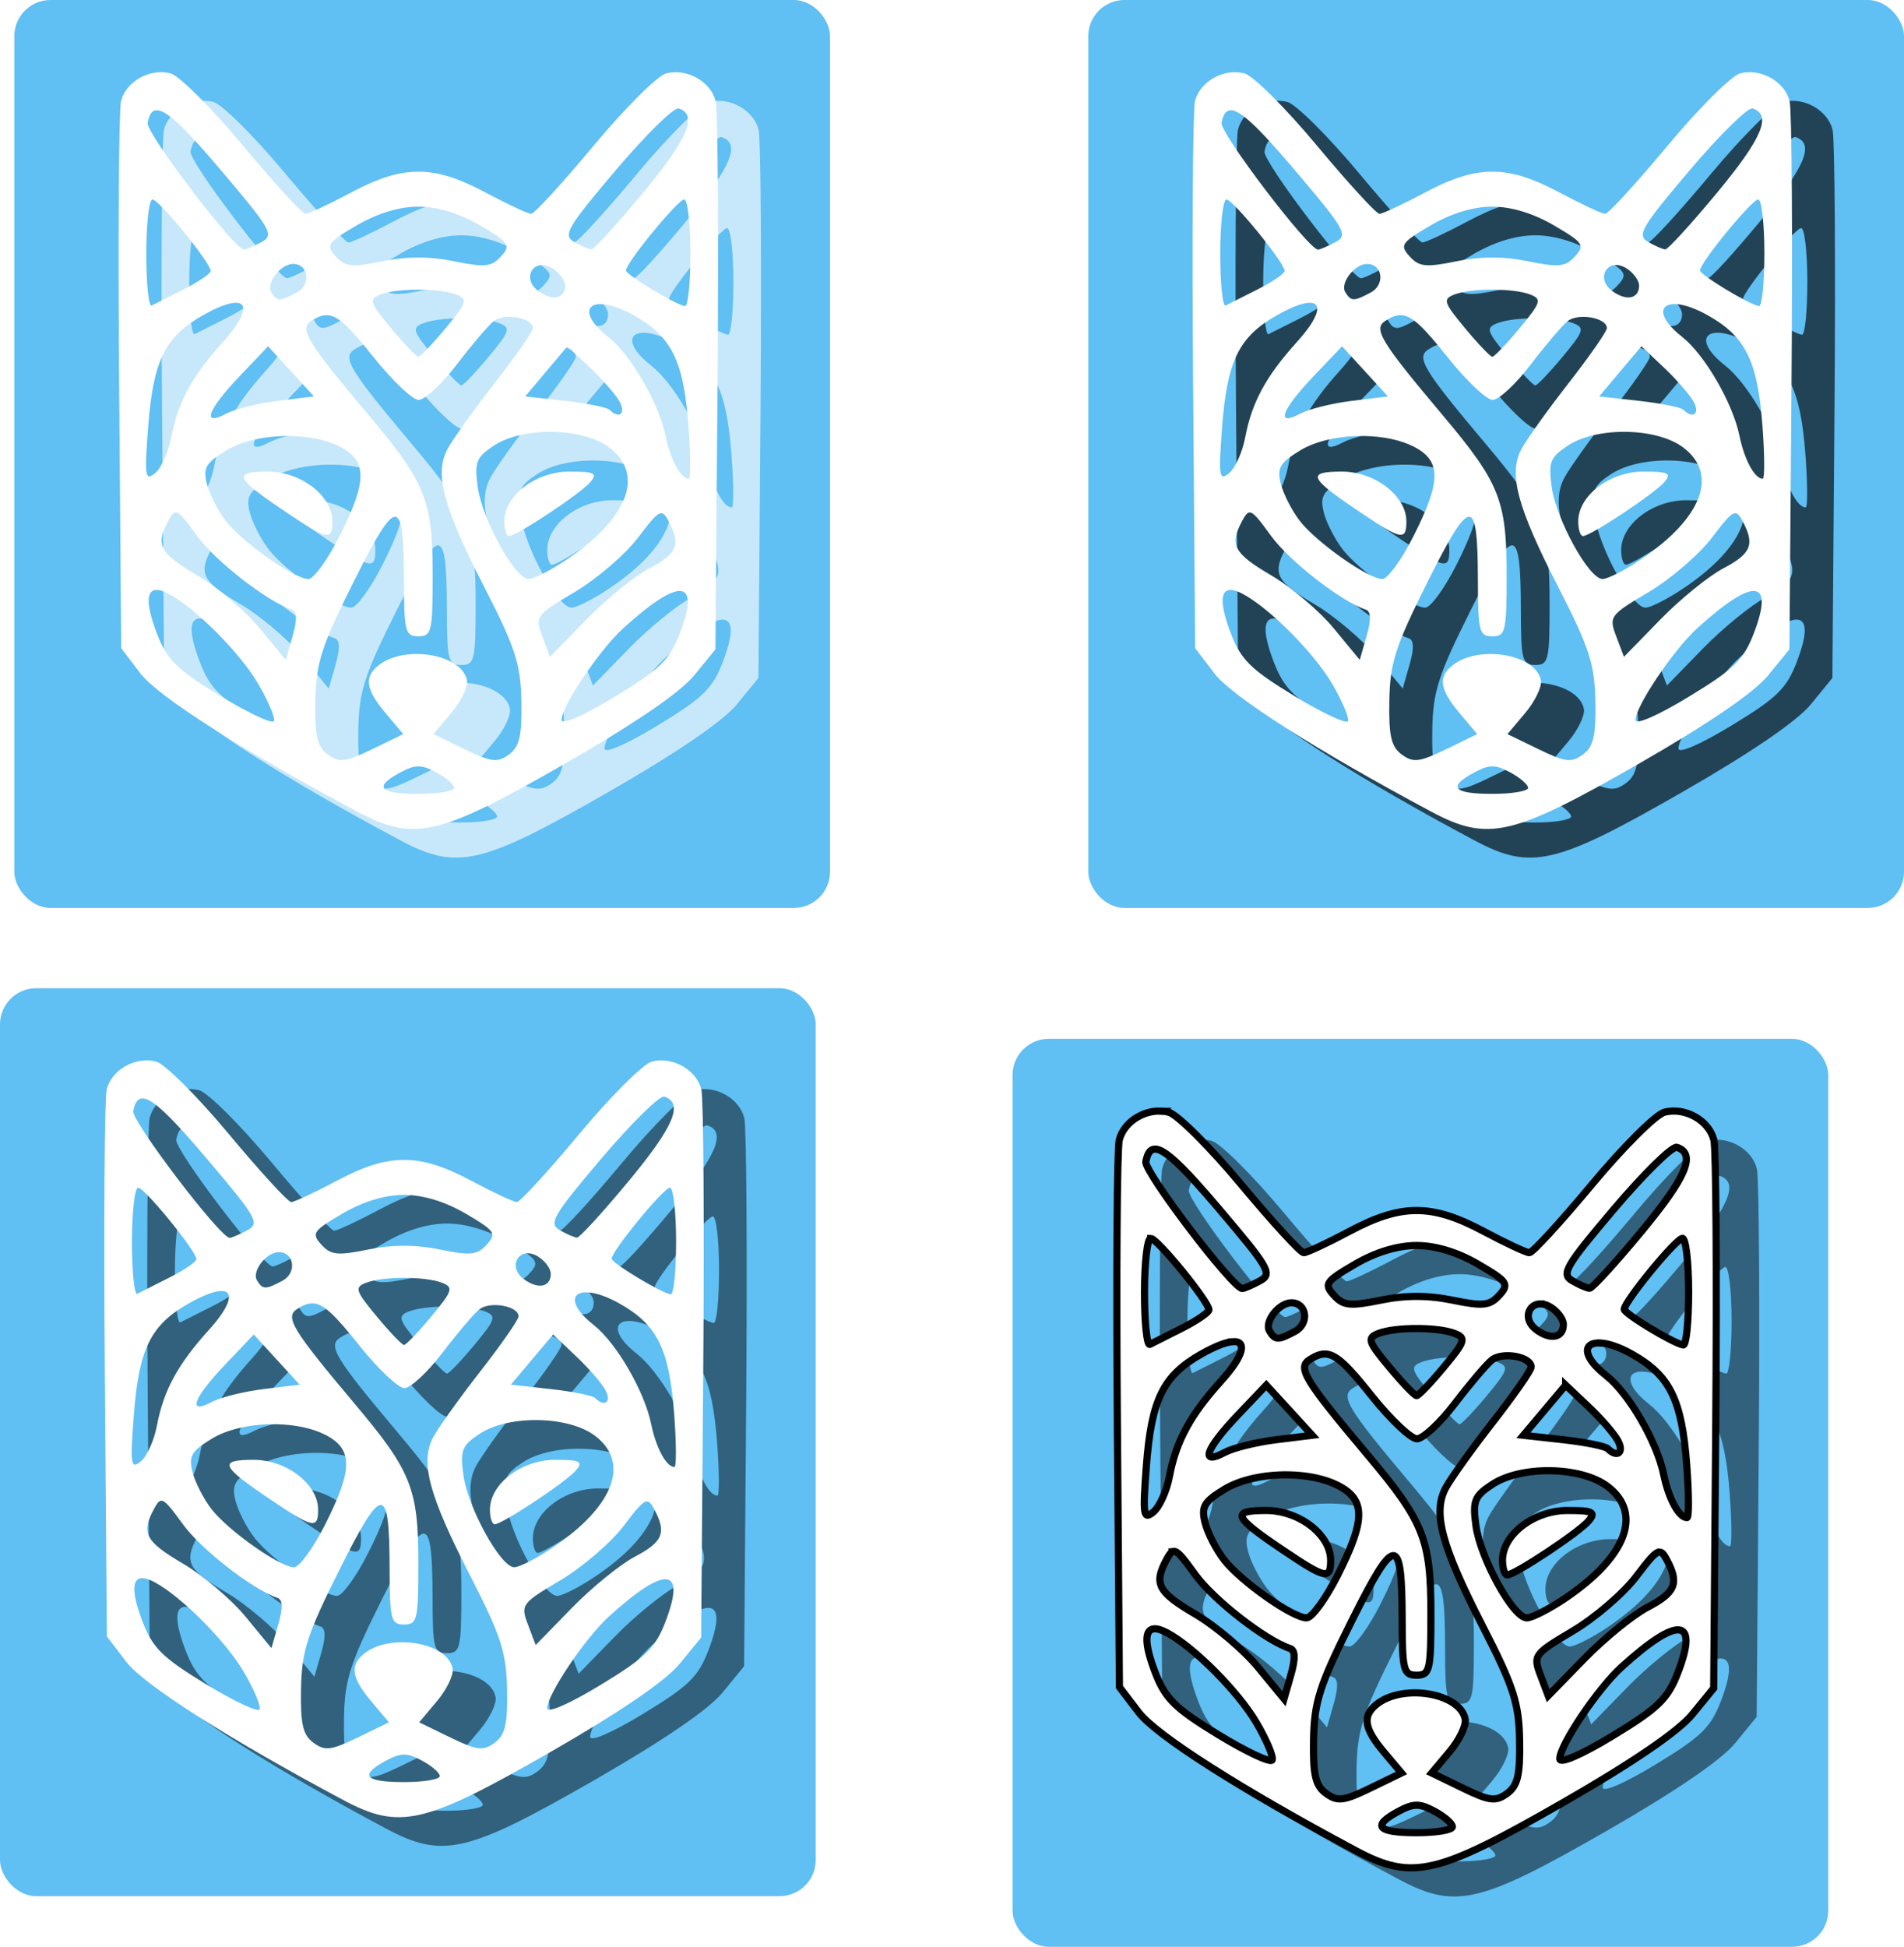 <?xml version="1.0" encoding="UTF-8" standalone="no"?>
<!-- Created with Inkscape (http://www.inkscape.org/) -->

<svg
   xmlns:dc="http://purl.org/dc/elements/1.1/"
   xmlns:cc="http://creativecommons.org/ns#"
   xmlns:rdf="http://www.w3.org/1999/02/22-rdf-syntax-ns#"
   xmlns:svg="http://www.w3.org/2000/svg"
   xmlns="http://www.w3.org/2000/svg"
   xmlns:sodipodi="http://sodipodi.sourceforge.net/DTD/sodipodi-0.dtd"
   xmlns:inkscape="http://www.inkscape.org/namespaces/inkscape"
   width="75.051mm"
   height="76.724mm"
   viewBox="0 0 265.929 271.857"
   id="svg2"
   version="1.1"
   inkscape:version="0.91 r13725"
   sodipodi:docname="wolf.svg">
  <defs
     id="defs4">
    <filter
       inkscape:collect="always"
       style="color-interpolation-filters:sRGB"
       id="filter4738"
       x="-0.043"
       width="1.087"
       y="-0.034"
       height="1.069">
      <feGaussianBlur
         inkscape:collect="always"
         stdDeviation="1.515"
         id="feGaussianBlur4740" />
    </filter>
  </defs>
  <sodipodi:namedview
     id="base"
     pagecolor="#ffffff"
     bordercolor="#666666"
     borderopacity="1.0"
     inkscape:pageopacity="0.0"
     inkscape:pageshadow="2"
     inkscape:zoom="1.979899"
     inkscape:cx="52.006359"
     inkscape:cy="115.80174"
     inkscape:document-units="px"
     inkscape:current-layer="layer1"
     showgrid="false"
     inkscape:window-width="1920"
     inkscape:window-height="1017"
     inkscape:window-x="-8"
     inkscape:window-y="-8"
     inkscape:window-maximized="1"
     fit-margin-top="0"
     fit-margin-left="0"
     fit-margin-right="0"
     fit-margin-bottom="0" />
  <g
     inkscape:label="Layer 1"
     inkscape:groupmode="layer"
     id="layer1"
     transform="translate(-355.857,-536.648)">
    <g
       id="g4752"
       inkscape:export-xdpi="90"
       inkscape:export-ydpi="90">
      <rect
         ry="5.051"
         y="536.648"
         x="357.857"
         height="126.786"
         width="113.929"
         id="rect4152"
         style="fill:#60bff3;fill-opacity:1;stroke:none;stroke-width:1;stroke-linecap:round;stroke-linejoin:round;stroke-miterlimit:4;stroke-dasharray:none" />
      <path
         id="path4147"
         d="m 378.553,546.729 c -2.585,-0.091 -5.196,1.645 -5.795,4.055 -0.304,1.222 -0.424,18.907 -0.264,39.301 l 0.291,37.08 2.705,3.545 c 2.448,3.208 14.323,10.77 30.295,19.291 7.913,4.222 11.301,3.436 29.041,-6.748 9.61,-5.516 16.032,-9.902 17.959,-12.26 l 3,-3.67 0.291,-37.158 c 0.16,-20.437 0.042,-38.159 -0.262,-39.381 -0.685,-2.753 -3.999,-4.627 -6.896,-3.9 -1.2,0.301 -5.757,4.838 -10.127,10.084 -4.37,5.246 -8.305,9.539 -8.744,9.539 -0.439,0 -3.328,-1.35 -6.42,-3 -7.212,-3.849 -11.47,-3.849 -18.682,0 -3.092,1.65 -5.981,3 -6.42,3 -0.439,0 -4.374,-4.293 -8.744,-9.539 -4.37,-5.246 -8.927,-9.783 -10.127,-10.084 -0.362,-0.091 -0.732,-0.141 -1.102,-0.154 z m 72.092,5.062 c 2.706,0.901 1.353,4.132 -4.883,11.67 -3.66,4.424 -6.953,8.03 -7.316,8.014 -0.363,-0.017 -1.456,-0.493 -2.428,-1.059 -1.568,-0.913 -0.907,-2.042 5.859,-10.018 4.194,-4.943 8.139,-8.817 8.768,-8.607 z m -72.982,0.252 c 1.365,-0.127 3.987,2.408 9.041,8.365 7.06,8.321 7.487,9.077 5.674,10.047 -1.078,0.577 -2.174,1.051 -2.436,1.051 -1.33,0 -13.741,-16.318 -13.471,-17.711 0.211,-1.087 0.571,-1.694 1.191,-1.752 z m -0.51,12.463 c 0.912,0 8.133,8.86 8.133,9.979 0,0.358 -1.688,1.509 -3.75,2.559 -2.062,1.05 -4.088,2.072 -4.5,2.27 -0.412,0.198 -0.75,-3.054 -0.75,-7.225 0,-4.171 0.391,-7.582 0.867,-7.582 z m 74.268,0 c 0.476,0 0.865,3.375 0.865,7.5 0,4.125 -0.338,7.45 -0.75,7.391 -1.321,-0.191 -8.243,-4.369 -8.246,-4.977 -0.005,-1.069 7.249,-9.914 8.131,-9.914 z m -37.135,1 c 2.667,0 5.738,0.934 8.617,2.621 4.111,2.409 4.348,2.759 2.93,4.326 -1.323,1.462 -2.259,1.56 -6.545,0.682 -3.414,-0.699 -6.588,-0.699 -10.002,0 -4.286,0.878 -5.224,0.78 -6.547,-0.682 -1.419,-1.567 -1.181,-1.917 2.93,-4.326 2.879,-1.687 5.95,-2.621 8.617,-2.621 z m -17.484,8 c 2.17,0 2.544,2.898 0.514,3.984 -2.373,1.27 -2.756,1.266 -3.557,-0.029 -0.784,-1.268 1.284,-3.955 3.043,-3.955 z m 34.867,0.152 c 0.406,0.017 0.861,0.157 1.34,0.455 0.978,0.61 1.777,1.699 1.777,2.418 0,1.863 -1.795,2.213 -3.771,0.736 -1.965,-1.468 -1.106,-3.684 0.654,-3.609 z m -17.383,3.439 c 2.073,0 4.146,0.228 5.312,0.684 1.635,0.639 1.488,1.101 -1.5,4.699 -1.822,2.194 -3.538,3.988 -3.812,3.988 -0.275,0 -1.991,-1.794 -3.812,-3.988 -2.988,-3.598 -3.135,-4.06 -1.5,-4.699 1.167,-0.456 3.239,-0.684 5.312,-0.684 z m -25.738,1.842 c 2.065,-0.184 1.708,1.858 -1.549,5.463 -4.338,4.801 -6.31,8.444 -7.23,13.352 -0.38,2.024 -1.39,4.258 -2.246,4.965 -1.392,1.15 -1.496,0.482 -0.982,-6.348 0.706,-9.386 2.339,-12.707 7.736,-15.74 1.895,-1.065 3.333,-1.608 4.271,-1.691 z m 51.387,0.176 c 1.087,0.054 2.621,0.537 4.455,1.568 5.272,2.963 6.939,6.336 7.627,15.438 0.307,4.061 0.324,7.385 0.037,7.385 -1.126,0 -2.57,-2.665 -3.25,-6 -0.93,-4.563 -4.859,-11.339 -8.016,-13.822 -3.476,-2.734 -3.245,-4.687 -0.854,-4.568 z m -38.365,1.545 c 1.536,0.073 3.142,1.701 6.439,5.836 2.628,3.296 5.473,5.996 6.322,6 0.849,0.005 3.23,-2.2 5.289,-4.9 2.059,-2.7 4.381,-5.437 5.158,-6.082 1.461,-1.213 5.508,-0.51 5.508,0.957 0,0.457 -2.404,3.913 -5.344,7.682 -2.939,3.769 -5.906,7.914 -6.592,9.209 -1.832,3.459 -0.609,8.039 5.141,19.258 4.357,8.501 5.091,10.76 5.186,15.971 0.088,4.838 -0.266,6.344 -1.744,7.428 -1.597,1.171 -2.455,1.068 -6.193,-0.748 l -4.34,-2.109 2.49,-2.961 c 1.37,-1.629 2.354,-3.677 2.186,-4.553 -0.713,-3.702 -8.827,-5.015 -12.443,-2.014 -1.951,1.619 -1.665,3.338 1.1,6.623 l 2.443,2.904 -4.34,2.109 c -3.739,1.816 -4.596,1.919 -6.193,0.748 -1.483,-1.087 -1.832,-2.59 -1.742,-7.512 0.097,-5.308 0.837,-7.602 5.381,-16.676 6.012,-12.006 6.967,-12.015 6.99,-0.074 0.014,7.078 0.189,7.75 2.016,7.75 1.844,0 2,-0.668 2,-8.533 0,-10.441 -0.973,-12.882 -8.883,-22.281 -8.758,-10.408 -9.806,-12.136 -8.037,-13.256 0.822,-0.52 1.505,-0.809 2.203,-0.775 z m -8.27,4.346 3.205,3.5 3.203,3.5 -5.031,0.619 c -2.767,0.34 -6.012,1.144 -7.211,1.785 -3.482,1.863 -2.657,-0.479 1.828,-5.193 l 4.006,-4.211 z m 41.807,0 3.176,3 c 1.747,1.65 3.603,3.788 4.125,4.75 0.904,1.666 -0.087,2.45 -1.416,1.121 -0.345,-0.345 -3.136,-0.908 -6.203,-1.25 l -5.578,-0.621 2.949,-3.5 2.947,-3.5 z m -2.049,11.949 c 3.054,0.056 6.061,0.793 7.906,2.193 4.947,3.755 2.648,9.829 -5.906,15.607 -2.239,1.512 -4.66,2.75 -5.379,2.75 -1.897,0 -6.495,-8.347 -7.105,-12.9 -0.463,-3.452 -0.2,-4.112 2.301,-5.75 2.03,-1.33 5.13,-1.956 8.184,-1.9 z m -36.643,0.58 c 2.564,0.043 5.065,0.536 6.922,1.496 3.84,1.986 3.826,4.796 -0.065,12.502 -1.658,3.284 -3.615,5.973 -4.35,5.973 -1.931,0 -9.139,-5.066 -11.496,-8.08 -1.109,-1.418 -2.313,-3.76 -2.676,-5.205 -0.56,-2.232 -0.154,-2.934 2.689,-4.668 2.276,-1.388 5.678,-2.073 8.975,-2.018 z m -3.143,4.971 c -4.962,0 -4.599,0.859 2.324,5.521 6.005,4.044 6.689,4.19 6.689,1.432 0,-3.565 -4.394,-6.953 -9.014,-6.953 z m 42.092,0 c -4.685,0 -9.078,3.364 -9.078,6.953 0,1.125 0.298,2.047 0.662,2.047 1.068,0 10.075,-5.978 11.385,-7.557 1.013,-1.221 0.552,-1.443 -2.969,-1.443 z m -55.027,5.713 c 0.565,-0.077 1.318,0.875 3.057,3.275 2.55,3.52 9.77,9.137 13.227,10.289 0.723,0.241 0.756,1.416 0.105,3.686 l -0.955,3.332 -3.625,-4.398 c -1.993,-2.419 -5.917,-5.746 -8.721,-7.396 -5.275,-3.104 -5.883,-4.242 -4.072,-7.625 0.374,-0.699 0.646,-1.116 0.984,-1.162 z m 67.914,0.1 c 0.356,0.026 0.628,0.424 0.99,1.102 1.741,3.254 1.214,4.542 -2.705,6.604 -2.062,1.085 -6.024,4.307 -8.805,7.16 l -5.057,5.188 -1.08,-2.861 c -1.046,-2.772 -0.907,-2.961 4.523,-6.182 3.081,-1.828 7.059,-5.244 8.84,-7.592 1.873,-2.469 2.7,-3.461 3.293,-3.418 z m -70.635,10.713 c 0.453,-0.036 1.061,0.146 1.82,0.553 3.779,2.022 9.948,8.233 12.492,12.574 1.393,2.377 2.381,4.706 2.195,5.178 -0.186,0.471 -3.567,-1.11 -7.516,-3.516 -6.086,-3.708 -7.435,-5.043 -8.857,-8.768 -1.469,-3.846 -1.495,-5.914 -0.135,-6.021 z m 73.295,0.148 c 1.356,0.114 1.362,2.073 -0.088,5.869 -1.433,3.751 -2.761,5.049 -9.107,8.902 -4.367,2.651 -7.43,3.982 -7.43,3.229 0,-1.905 5.311,-9.793 8.615,-12.795 3.947,-3.586 6.654,-5.319 8.01,-5.205 z m -36.625,24.488 c 0.728,0 1.456,0.279 2.5,0.838 1.375,0.736 2.5,1.711 2.5,2.168 0,0.457 -2.25,0.832 -5,0.832 -5.512,0 -6.312,-0.96 -2.5,-3 1.044,-0.559 1.772,-0.838 2.5,-0.838 z"
         style="fill:#ffffff"
         inkscape:connector-curvature="0" />
      <path
         inkscape:connector-curvature="0"
         style="fill:#ffffff;fill-opacity:0.648"
         d="m 384.553,550.729 c -2.585,-0.091 -5.196,1.645 -5.795,4.055 -0.304,1.222 -0.424,18.907 -0.264,39.301 l 0.291,37.08 2.705,3.545 c 2.448,3.208 14.323,10.77 30.295,19.291 7.913,4.222 11.301,3.436 29.041,-6.748 9.61,-5.516 16.032,-9.902 17.959,-12.26 l 3,-3.67 0.291,-37.158 c 0.16,-20.437 0.042,-38.159 -0.262,-39.381 -0.685,-2.753 -3.999,-4.627 -6.896,-3.9 -1.2,0.301 -5.757,4.838 -10.127,10.084 -4.37,5.246 -8.305,9.539 -8.744,9.539 -0.439,0 -3.328,-1.35 -6.42,-3 -7.212,-3.849 -11.47,-3.849 -18.682,0 -3.092,1.65 -5.981,3 -6.42,3 -0.439,0 -4.374,-4.293 -8.744,-9.539 -4.37,-5.246 -8.927,-9.783 -10.127,-10.084 -0.362,-0.091 -0.732,-0.141 -1.102,-0.154 z m 72.092,5.062 c 2.706,0.901 1.353,4.132 -4.883,11.67 -3.66,4.424 -6.953,8.03 -7.316,8.014 -0.363,-0.017 -1.456,-0.493 -2.428,-1.059 -1.568,-0.913 -0.907,-2.042 5.859,-10.018 4.194,-4.943 8.139,-8.817 8.768,-8.607 z m -72.982,0.252 c 1.365,-0.127 3.987,2.408 9.041,8.365 7.06,8.321 7.487,9.077 5.674,10.047 -1.078,0.577 -2.174,1.051 -2.436,1.051 -1.33,0 -13.741,-16.318 -13.471,-17.711 0.211,-1.087 0.571,-1.694 1.191,-1.752 z m -0.51,12.463 c 0.912,0 8.133,8.86 8.133,9.979 0,0.358 -1.688,1.509 -3.75,2.559 -2.062,1.05 -4.088,2.072 -4.5,2.27 -0.412,0.198 -0.75,-3.054 -0.75,-7.225 0,-4.171 0.391,-7.582 0.867,-7.582 z m 74.268,0 c 0.476,0 0.865,3.375 0.865,7.5 0,4.125 -0.338,7.45 -0.75,7.391 -1.321,-0.191 -8.243,-4.369 -8.246,-4.977 -0.005,-1.069 7.249,-9.914 8.131,-9.914 z m -37.135,1 c 2.667,0 5.738,0.934 8.617,2.621 4.111,2.409 4.348,2.759 2.93,4.326 -1.323,1.462 -2.259,1.56 -6.545,0.682 -3.414,-0.699 -6.588,-0.699 -10.002,0 -4.286,0.878 -5.224,0.78 -6.547,-0.682 -1.419,-1.567 -1.181,-1.917 2.93,-4.326 2.879,-1.687 5.95,-2.621 8.617,-2.621 z m -17.484,8 c 2.17,0 2.544,2.898 0.514,3.984 -2.373,1.27 -2.756,1.266 -3.557,-0.029 -0.784,-1.268 1.284,-3.955 3.043,-3.955 z m 34.867,0.152 c 0.406,0.017 0.861,0.157 1.34,0.455 0.978,0.61 1.777,1.699 1.777,2.418 0,1.863 -1.795,2.213 -3.771,0.736 -1.965,-1.468 -1.106,-3.684 0.654,-3.609 z m -17.383,3.439 c 2.073,0 4.146,0.228 5.312,0.684 1.635,0.639 1.488,1.101 -1.5,4.699 -1.822,2.194 -3.538,3.988 -3.812,3.988 -0.275,0 -1.991,-1.794 -3.812,-3.988 -2.988,-3.598 -3.135,-4.06 -1.5,-4.699 1.167,-0.456 3.239,-0.684 5.312,-0.684 z m -25.738,1.842 c 2.065,-0.184 1.708,1.858 -1.549,5.463 -4.338,4.801 -6.31,8.444 -7.23,13.352 -0.38,2.024 -1.39,4.258 -2.246,4.965 -1.392,1.15 -1.496,0.482 -0.982,-6.348 0.706,-9.386 2.339,-12.707 7.736,-15.74 1.895,-1.065 3.333,-1.608 4.271,-1.691 z m 51.387,0.176 c 1.087,0.054 2.621,0.537 4.455,1.568 5.272,2.963 6.939,6.336 7.627,15.438 0.307,4.061 0.324,7.385 0.037,7.385 -1.126,0 -2.57,-2.665 -3.25,-6 -0.93,-4.563 -4.859,-11.339 -8.016,-13.822 -3.476,-2.734 -3.245,-4.687 -0.854,-4.568 z m -38.365,1.545 c 1.536,0.073 3.142,1.701 6.439,5.836 2.628,3.296 5.473,5.996 6.322,6 0.849,0.005 3.23,-2.2 5.289,-4.9 2.059,-2.7 4.381,-5.437 5.158,-6.082 1.461,-1.213 5.508,-0.51 5.508,0.957 0,0.457 -2.404,3.913 -5.344,7.682 -2.939,3.769 -5.906,7.914 -6.592,9.209 -1.832,3.459 -0.609,8.039 5.141,19.258 4.357,8.501 5.091,10.76 5.186,15.971 0.088,4.838 -0.266,6.344 -1.744,7.428 -1.597,1.171 -2.455,1.068 -6.193,-0.748 l -4.34,-2.109 2.49,-2.961 c 1.37,-1.629 2.354,-3.677 2.186,-4.553 -0.713,-3.702 -8.827,-5.015 -12.443,-2.014 -1.951,1.619 -1.665,3.338 1.1,6.623 l 2.443,2.904 -4.34,2.109 c -3.739,1.816 -4.596,1.919 -6.193,0.748 -1.483,-1.087 -1.832,-2.59 -1.742,-7.512 0.097,-5.308 0.837,-7.602 5.381,-16.676 6.012,-12.006 6.967,-12.015 6.99,-0.074 0.014,7.078 0.189,7.75 2.016,7.75 1.844,0 2,-0.668 2,-8.533 0,-10.441 -0.973,-12.882 -8.883,-22.281 -8.758,-10.408 -9.806,-12.136 -8.037,-13.256 0.822,-0.52 1.505,-0.809 2.203,-0.775 z m -8.27,4.346 3.205,3.5 3.203,3.5 -5.031,0.619 c -2.767,0.34 -6.012,1.144 -7.211,1.785 -3.482,1.863 -2.657,-0.479 1.828,-5.193 l 4.006,-4.211 z m 41.807,0 3.176,3 c 1.747,1.65 3.603,3.788 4.125,4.75 0.904,1.666 -0.087,2.45 -1.416,1.121 -0.345,-0.345 -3.136,-0.908 -6.203,-1.25 l -5.578,-0.621 2.949,-3.5 2.947,-3.5 z m -2.049,11.949 c 3.054,0.056 6.061,0.793 7.906,2.193 4.947,3.755 2.648,9.829 -5.906,15.607 -2.239,1.512 -4.66,2.75 -5.379,2.75 -1.897,0 -6.495,-8.347 -7.105,-12.9 -0.463,-3.452 -0.2,-4.112 2.301,-5.75 2.03,-1.33 5.13,-1.956 8.184,-1.9 z m -36.643,0.58 c 2.564,0.043 5.065,0.536 6.922,1.496 3.84,1.986 3.826,4.796 -0.065,12.502 -1.658,3.284 -3.615,5.973 -4.35,5.973 -1.931,0 -9.139,-5.066 -11.496,-8.08 -1.109,-1.418 -2.313,-3.76 -2.676,-5.205 -0.56,-2.232 -0.154,-2.934 2.689,-4.668 2.276,-1.388 5.678,-2.073 8.975,-2.018 z m -3.143,4.971 c -4.962,0 -4.599,0.859 2.324,5.521 6.005,4.044 6.689,4.19 6.689,1.432 0,-3.565 -4.394,-6.953 -9.014,-6.953 z m 42.092,0 c -4.685,0 -9.078,3.364 -9.078,6.953 0,1.125 0.298,2.047 0.662,2.047 1.068,0 10.075,-5.978 11.385,-7.557 1.013,-1.221 0.552,-1.443 -2.969,-1.443 z m -55.027,5.713 c 0.565,-0.077 1.318,0.875 3.057,3.275 2.55,3.52 9.77,9.137 13.227,10.289 0.723,0.241 0.756,1.416 0.105,3.686 l -0.955,3.332 -3.625,-4.398 c -1.993,-2.419 -5.917,-5.746 -8.721,-7.396 -5.275,-3.104 -5.883,-4.242 -4.072,-7.625 0.374,-0.699 0.646,-1.116 0.984,-1.162 z m 67.914,0.1 c 0.356,0.026 0.628,0.424 0.99,1.102 1.741,3.254 1.214,4.542 -2.705,6.604 -2.062,1.085 -6.024,4.307 -8.805,7.16 l -5.057,5.188 -1.08,-2.861 c -1.046,-2.772 -0.907,-2.961 4.523,-6.182 3.081,-1.828 7.059,-5.244 8.84,-7.592 1.873,-2.469 2.7,-3.461 3.293,-3.418 z m -70.635,10.713 c 0.453,-0.036 1.061,0.146 1.82,0.553 3.779,2.022 9.948,8.233 12.492,12.574 1.393,2.377 2.381,4.706 2.195,5.178 -0.186,0.471 -3.567,-1.11 -7.516,-3.516 -6.086,-3.708 -7.435,-5.043 -8.857,-8.768 -1.469,-3.846 -1.495,-5.914 -0.135,-6.021 z m 73.295,0.148 c 1.356,0.114 1.362,2.073 -0.088,5.869 -1.433,3.751 -2.761,5.049 -9.107,8.902 -4.367,2.651 -7.43,3.982 -7.43,3.229 0,-1.905 5.311,-9.793 8.615,-12.795 3.947,-3.586 6.654,-5.319 8.01,-5.205 z m -36.625,24.488 c 0.728,0 1.456,0.279 2.5,0.838 1.375,0.736 2.5,1.711 2.5,2.168 0,0.457 -2.25,0.832 -5,0.832 -5.512,0 -6.312,-0.96 -2.5,-3 1.044,-0.559 1.772,-0.838 2.5,-0.838 z"
         id="path4168" />
    </g>
    <g
       id="g4747"
       inkscape:export-xdpi="90"
       inkscape:export-ydpi="90">
      <rect
         style="fill:#60bff3;fill-opacity:1;stroke:none;stroke-width:1;stroke-linecap:round;stroke-linejoin:round;stroke-miterlimit:4;stroke-dasharray:none"
         id="rect4170"
         width="113.929"
         height="126.786"
         x="507.857"
         y="536.648"
         ry="5.051" />
      <path
         id="path4174"
         d="m 534.553,550.729 c -2.585,-0.091 -5.196,1.645 -5.795,4.055 -0.304,1.222 -0.424,18.907 -0.264,39.301 l 0.291,37.08 2.705,3.545 c 2.448,3.208 14.323,10.77 30.295,19.291 7.913,4.222 11.301,3.436 29.041,-6.748 9.61,-5.516 16.032,-9.902 17.959,-12.26 l 3,-3.67 0.291,-37.158 c 0.16,-20.437 0.042,-38.159 -0.262,-39.381 -0.685,-2.753 -3.999,-4.627 -6.896,-3.9 -1.2,0.301 -5.757,4.838 -10.127,10.084 -4.37,5.246 -8.305,9.539 -8.744,9.539 -0.439,0 -3.328,-1.35 -6.42,-3 -7.212,-3.849 -11.47,-3.849 -18.682,0 -3.092,1.65 -5.981,3 -6.42,3 -0.439,0 -4.374,-4.293 -8.744,-9.539 -4.37,-5.246 -8.927,-9.783 -10.127,-10.084 -0.362,-0.091 -0.732,-0.141 -1.102,-0.154 z m 72.092,5.062 c 2.706,0.901 1.353,4.132 -4.883,11.67 -3.66,4.424 -6.953,8.03 -7.316,8.014 -0.363,-0.017 -1.456,-0.493 -2.428,-1.059 -1.568,-0.913 -0.907,-2.042 5.859,-10.018 4.194,-4.943 8.139,-8.817 8.768,-8.607 z m -72.982,0.252 c 1.365,-0.127 3.987,2.408 9.041,8.365 7.06,8.321 7.487,9.077 5.674,10.047 -1.078,0.577 -2.174,1.051 -2.436,1.051 -1.33,0 -13.741,-16.318 -13.471,-17.711 0.211,-1.087 0.571,-1.694 1.191,-1.752 z m -0.51,12.463 c 0.912,0 8.133,8.86 8.133,9.979 0,0.358 -1.688,1.509 -3.75,2.559 -2.062,1.05 -4.088,2.072 -4.5,2.27 -0.412,0.198 -0.75,-3.054 -0.75,-7.225 0,-4.171 0.391,-7.582 0.867,-7.582 z m 74.268,0 c 0.476,0 0.865,3.375 0.865,7.5 0,4.125 -0.338,7.45 -0.75,7.391 -1.321,-0.191 -8.243,-4.369 -8.246,-4.977 -0.005,-1.069 7.249,-9.914 8.131,-9.914 z m -37.135,1 c 2.667,0 5.738,0.934 8.617,2.621 4.111,2.409 4.348,2.759 2.93,4.326 -1.323,1.462 -2.259,1.56 -6.545,0.682 -3.414,-0.699 -6.588,-0.699 -10.002,0 -4.286,0.878 -5.224,0.78 -6.547,-0.682 -1.419,-1.567 -1.181,-1.917 2.93,-4.326 2.879,-1.687 5.95,-2.621 8.617,-2.621 z m -17.484,8 c 2.17,0 2.544,2.898 0.514,3.984 -2.373,1.27 -2.756,1.266 -3.557,-0.029 -0.784,-1.268 1.284,-3.955 3.043,-3.955 z m 34.867,0.152 c 0.406,0.017 0.861,0.157 1.34,0.455 0.978,0.61 1.777,1.699 1.777,2.418 0,1.863 -1.795,2.213 -3.771,0.736 -1.965,-1.468 -1.106,-3.684 0.654,-3.609 z m -17.383,3.439 c 2.073,0 4.146,0.228 5.312,0.684 1.635,0.639 1.488,1.101 -1.5,4.699 -1.822,2.194 -3.538,3.988 -3.812,3.988 -0.275,0 -1.991,-1.794 -3.812,-3.988 -2.988,-3.598 -3.135,-4.06 -1.5,-4.699 1.167,-0.456 3.239,-0.684 5.312,-0.684 z m -25.738,1.842 c 2.065,-0.184 1.708,1.858 -1.549,5.463 -4.338,4.801 -6.31,8.444 -7.23,13.352 -0.38,2.024 -1.39,4.258 -2.246,4.965 -1.392,1.15 -1.496,0.482 -0.982,-6.348 0.706,-9.386 2.339,-12.707 7.736,-15.74 1.895,-1.065 3.333,-1.608 4.271,-1.691 z m 51.387,0.176 c 1.087,0.054 2.621,0.537 4.455,1.568 5.272,2.963 6.939,6.336 7.627,15.438 0.307,4.061 0.324,7.385 0.037,7.385 -1.126,0 -2.57,-2.665 -3.25,-6 -0.93,-4.563 -4.859,-11.339 -8.016,-13.822 -3.476,-2.734 -3.245,-4.687 -0.854,-4.568 z m -38.365,1.545 c 1.536,0.073 3.142,1.701 6.439,5.836 2.628,3.296 5.473,5.996 6.322,6 0.849,0.005 3.23,-2.2 5.289,-4.9 2.059,-2.7 4.381,-5.437 5.158,-6.082 1.461,-1.213 5.508,-0.51 5.508,0.957 0,0.457 -2.404,3.913 -5.344,7.682 -2.939,3.769 -5.906,7.914 -6.592,9.209 -1.832,3.459 -0.609,8.039 5.141,19.258 4.357,8.501 5.091,10.76 5.186,15.971 0.088,4.838 -0.266,6.344 -1.744,7.428 -1.597,1.171 -2.455,1.068 -6.193,-0.748 l -4.34,-2.109 2.49,-2.961 c 1.37,-1.629 2.354,-3.677 2.186,-4.553 -0.713,-3.702 -8.827,-5.015 -12.443,-2.014 -1.951,1.619 -1.665,3.338 1.1,6.623 l 2.443,2.904 -4.34,2.109 c -3.739,1.816 -4.596,1.919 -6.193,0.748 -1.483,-1.087 -1.832,-2.59 -1.742,-7.512 0.097,-5.308 0.837,-7.602 5.381,-16.676 6.012,-12.006 6.967,-12.015 6.99,-0.074 0.014,7.078 0.189,7.75 2.016,7.75 1.844,0 2,-0.668 2,-8.533 0,-10.441 -0.973,-12.882 -8.883,-22.281 -8.758,-10.408 -9.806,-12.136 -8.037,-13.256 0.822,-0.52 1.505,-0.809 2.203,-0.775 z m -8.27,4.346 3.205,3.5 3.203,3.5 -5.031,0.619 c -2.767,0.34 -6.012,1.144 -7.211,1.785 -3.482,1.863 -2.657,-0.479 1.828,-5.193 l 4.006,-4.211 z m 41.807,0 3.176,3 c 1.747,1.65 3.603,3.788 4.125,4.75 0.904,1.666 -0.087,2.45 -1.416,1.121 -0.345,-0.345 -3.136,-0.908 -6.203,-1.25 l -5.578,-0.621 2.949,-3.5 2.947,-3.5 z m -2.049,11.949 c 3.054,0.056 6.061,0.793 7.906,2.193 4.947,3.755 2.648,9.829 -5.906,15.607 -2.239,1.512 -4.66,2.75 -5.379,2.75 -1.897,0 -6.495,-8.347 -7.105,-12.9 -0.463,-3.452 -0.2,-4.112 2.301,-5.75 2.03,-1.33 5.13,-1.956 8.184,-1.9 z m -36.643,0.58 c 2.564,0.043 5.065,0.536 6.922,1.496 3.84,1.986 3.826,4.796 -0.065,12.502 -1.658,3.284 -3.615,5.973 -4.35,5.973 -1.931,0 -9.139,-5.066 -11.496,-8.08 -1.109,-1.418 -2.313,-3.76 -2.676,-5.205 -0.56,-2.232 -0.154,-2.934 2.689,-4.668 2.276,-1.388 5.678,-2.073 8.975,-2.018 z m -3.143,4.971 c -4.962,0 -4.599,0.859 2.324,5.521 6.005,4.044 6.689,4.19 6.689,1.432 0,-3.565 -4.394,-6.953 -9.014,-6.953 z m 42.092,0 c -4.685,0 -9.078,3.364 -9.078,6.953 0,1.125 0.298,2.047 0.662,2.047 1.068,0 10.075,-5.978 11.385,-7.557 1.013,-1.221 0.552,-1.443 -2.969,-1.443 z m -55.027,5.713 c 0.565,-0.077 1.318,0.875 3.057,3.275 2.55,3.52 9.77,9.137 13.227,10.289 0.723,0.241 0.756,1.416 0.105,3.686 l -0.955,3.332 -3.625,-4.398 c -1.993,-2.419 -5.917,-5.746 -8.721,-7.396 -5.275,-3.104 -5.883,-4.242 -4.072,-7.625 0.374,-0.699 0.646,-1.116 0.984,-1.162 z m 67.914,0.1 c 0.356,0.026 0.628,0.424 0.99,1.102 1.741,3.254 1.214,4.542 -2.705,6.604 -2.062,1.085 -6.024,4.307 -8.805,7.16 l -5.057,5.188 -1.08,-2.861 c -1.046,-2.772 -0.907,-2.961 4.523,-6.182 3.081,-1.828 7.059,-5.244 8.84,-7.592 1.873,-2.469 2.7,-3.461 3.293,-3.418 z m -70.635,10.713 c 0.453,-0.036 1.061,0.146 1.82,0.553 3.779,2.022 9.948,8.233 12.492,12.574 1.393,2.377 2.381,4.706 2.195,5.178 -0.186,0.471 -3.567,-1.11 -7.516,-3.516 -6.086,-3.708 -7.435,-5.043 -8.857,-8.768 -1.469,-3.846 -1.495,-5.914 -0.135,-6.021 z m 73.295,0.148 c 1.356,0.114 1.362,2.073 -0.088,5.869 -1.433,3.751 -2.761,5.049 -9.107,8.902 -4.367,2.651 -7.43,3.982 -7.43,3.229 0,-1.905 5.311,-9.793 8.615,-12.795 3.947,-3.586 6.654,-5.319 8.01,-5.205 z m -36.625,24.488 c 0.728,0 1.456,0.279 2.5,0.838 1.375,0.736 2.5,1.711 2.5,2.168 0,0.457 -2.25,0.832 -5,0.832 -5.512,0 -6.312,-0.96 -2.5,-3 1.044,-0.559 1.772,-0.838 2.5,-0.838 z"
         style="fill:#000000;fill-opacity:0.648"
         inkscape:connector-curvature="0" />
      <path
         inkscape:connector-curvature="0"
         style="fill:#ffffff"
         d="m 528.553,546.729 c -2.585,-0.091 -5.196,1.645 -5.795,4.055 -0.304,1.222 -0.424,18.907 -0.264,39.301 l 0.291,37.08 2.705,3.545 c 2.448,3.208 14.323,10.77 30.295,19.291 7.913,4.222 11.301,3.436 29.041,-6.748 9.61,-5.516 16.032,-9.902 17.959,-12.26 l 3,-3.67 0.291,-37.158 c 0.16,-20.437 0.042,-38.159 -0.262,-39.381 -0.685,-2.753 -3.999,-4.627 -6.896,-3.9 -1.2,0.301 -5.757,4.838 -10.127,10.084 -4.37,5.246 -8.305,9.539 -8.744,9.539 -0.439,0 -3.328,-1.35 -6.42,-3 -7.212,-3.849 -11.47,-3.849 -18.682,0 -3.092,1.65 -5.981,3 -6.42,3 -0.439,0 -4.374,-4.293 -8.744,-9.539 -4.37,-5.246 -8.927,-9.783 -10.127,-10.084 -0.362,-0.091 -0.732,-0.141 -1.102,-0.154 z m 72.092,5.062 c 2.706,0.901 1.353,4.132 -4.883,11.67 -3.66,4.424 -6.953,8.03 -7.316,8.014 -0.363,-0.017 -1.456,-0.493 -2.428,-1.059 -1.568,-0.913 -0.907,-2.042 5.859,-10.018 4.194,-4.943 8.139,-8.817 8.768,-8.607 z m -72.982,0.252 c 1.365,-0.127 3.987,2.408 9.041,8.365 7.06,8.321 7.487,9.077 5.674,10.047 -1.078,0.577 -2.174,1.051 -2.436,1.051 -1.33,0 -13.741,-16.318 -13.471,-17.711 0.211,-1.087 0.571,-1.694 1.191,-1.752 z m -0.51,12.463 c 0.912,0 8.133,8.86 8.133,9.979 0,0.358 -1.688,1.509 -3.75,2.559 -2.062,1.05 -4.088,2.072 -4.5,2.27 -0.412,0.198 -0.75,-3.054 -0.75,-7.225 0,-4.171 0.391,-7.582 0.867,-7.582 z m 74.268,0 c 0.476,0 0.865,3.375 0.865,7.5 0,4.125 -0.338,7.45 -0.75,7.391 -1.321,-0.191 -8.243,-4.369 -8.246,-4.977 -0.005,-1.069 7.249,-9.914 8.131,-9.914 z m -37.135,1 c 2.667,0 5.738,0.934 8.617,2.621 4.111,2.409 4.348,2.759 2.93,4.326 -1.323,1.462 -2.259,1.56 -6.545,0.682 -3.414,-0.699 -6.588,-0.699 -10.002,0 -4.286,0.878 -5.224,0.78 -6.547,-0.682 -1.419,-1.567 -1.181,-1.917 2.93,-4.326 2.879,-1.687 5.95,-2.621 8.617,-2.621 z m -17.484,8 c 2.17,0 2.544,2.898 0.514,3.984 -2.373,1.27 -2.756,1.266 -3.557,-0.029 -0.784,-1.268 1.284,-3.955 3.043,-3.955 z m 34.867,0.152 c 0.406,0.017 0.861,0.157 1.34,0.455 0.978,0.61 1.777,1.699 1.777,2.418 0,1.863 -1.795,2.213 -3.771,0.736 -1.965,-1.468 -1.106,-3.684 0.654,-3.609 z m -17.383,3.439 c 2.073,0 4.146,0.228 5.312,0.684 1.635,0.639 1.488,1.101 -1.5,4.699 -1.822,2.194 -3.538,3.988 -3.812,3.988 -0.275,0 -1.991,-1.794 -3.812,-3.988 -2.988,-3.598 -3.135,-4.06 -1.5,-4.699 1.167,-0.456 3.239,-0.684 5.312,-0.684 z m -25.738,1.842 c 2.065,-0.184 1.708,1.858 -1.549,5.463 -4.338,4.801 -6.31,8.444 -7.23,13.352 -0.38,2.024 -1.39,4.258 -2.246,4.965 -1.392,1.15 -1.496,0.482 -0.982,-6.348 0.706,-9.386 2.339,-12.707 7.736,-15.74 1.895,-1.065 3.333,-1.608 4.271,-1.691 z m 51.387,0.176 c 1.087,0.054 2.621,0.537 4.455,1.568 5.272,2.963 6.939,6.336 7.627,15.438 0.307,4.061 0.324,7.385 0.037,7.385 -1.126,0 -2.57,-2.665 -3.25,-6 -0.93,-4.563 -4.859,-11.339 -8.016,-13.822 -3.476,-2.734 -3.245,-4.687 -0.854,-4.568 z m -38.365,1.545 c 1.536,0.073 3.142,1.701 6.439,5.836 2.628,3.296 5.473,5.996 6.322,6 0.849,0.005 3.23,-2.2 5.289,-4.9 2.059,-2.7 4.381,-5.437 5.158,-6.082 1.461,-1.213 5.508,-0.51 5.508,0.957 0,0.457 -2.404,3.913 -5.344,7.682 -2.939,3.769 -5.906,7.914 -6.592,9.209 -1.832,3.459 -0.609,8.039 5.141,19.258 4.357,8.501 5.091,10.76 5.186,15.971 0.088,4.838 -0.266,6.344 -1.744,7.428 -1.597,1.171 -2.455,1.068 -6.193,-0.748 l -4.34,-2.109 2.49,-2.961 c 1.37,-1.629 2.354,-3.677 2.186,-4.553 -0.713,-3.702 -8.827,-5.015 -12.443,-2.014 -1.951,1.619 -1.665,3.338 1.1,6.623 l 2.443,2.904 -4.34,2.109 c -3.739,1.816 -4.596,1.919 -6.193,0.748 -1.483,-1.087 -1.832,-2.59 -1.742,-7.512 0.097,-5.308 0.837,-7.602 5.381,-16.676 6.012,-12.006 6.967,-12.015 6.99,-0.074 0.014,7.078 0.189,7.75 2.016,7.75 1.844,0 2,-0.668 2,-8.533 0,-10.441 -0.973,-12.882 -8.883,-22.281 -8.758,-10.408 -9.806,-12.136 -8.037,-13.256 0.822,-0.52 1.505,-0.809 2.203,-0.775 z m -8.27,4.346 3.205,3.5 3.203,3.5 -5.031,0.619 c -2.767,0.34 -6.012,1.144 -7.211,1.785 -3.482,1.863 -2.657,-0.479 1.828,-5.193 l 4.006,-4.211 z m 41.807,0 3.176,3 c 1.747,1.65 3.603,3.788 4.125,4.75 0.904,1.666 -0.087,2.45 -1.416,1.121 -0.345,-0.345 -3.136,-0.908 -6.203,-1.25 l -5.578,-0.621 2.949,-3.5 2.947,-3.5 z m -2.049,11.949 c 3.054,0.056 6.061,0.793 7.906,2.193 4.947,3.755 2.648,9.829 -5.906,15.607 -2.239,1.512 -4.66,2.75 -5.379,2.75 -1.897,0 -6.495,-8.347 -7.105,-12.9 -0.463,-3.452 -0.2,-4.112 2.301,-5.75 2.03,-1.33 5.13,-1.956 8.184,-1.9 z m -36.643,0.58 c 2.564,0.043 5.065,0.536 6.922,1.496 3.84,1.986 3.826,4.796 -0.065,12.502 -1.658,3.284 -3.615,5.973 -4.35,5.973 -1.931,0 -9.139,-5.066 -11.496,-8.08 -1.109,-1.418 -2.313,-3.76 -2.676,-5.205 -0.56,-2.232 -0.154,-2.934 2.689,-4.668 2.276,-1.388 5.678,-2.073 8.975,-2.018 z m -3.143,4.971 c -4.962,0 -4.599,0.859 2.324,5.521 6.005,4.044 6.689,4.19 6.689,1.432 0,-3.565 -4.394,-6.953 -9.014,-6.953 z m 42.092,0 c -4.685,0 -9.078,3.364 -9.078,6.953 0,1.125 0.298,2.047 0.662,2.047 1.068,0 10.075,-5.978 11.385,-7.557 1.013,-1.221 0.552,-1.443 -2.969,-1.443 z m -55.027,5.713 c 0.565,-0.077 1.318,0.875 3.057,3.275 2.55,3.52 9.77,9.137 13.227,10.289 0.723,0.241 0.756,1.416 0.105,3.686 l -0.955,3.332 -3.625,-4.398 c -1.993,-2.419 -5.917,-5.746 -8.721,-7.396 -5.275,-3.104 -5.883,-4.242 -4.072,-7.625 0.374,-0.699 0.646,-1.116 0.984,-1.162 z m 67.914,0.1 c 0.356,0.026 0.628,0.424 0.99,1.102 1.741,3.254 1.214,4.542 -2.705,6.604 -2.062,1.085 -6.024,4.307 -8.805,7.16 l -5.057,5.188 -1.08,-2.861 c -1.046,-2.772 -0.907,-2.961 4.523,-6.182 3.081,-1.828 7.059,-5.244 8.84,-7.592 1.873,-2.469 2.7,-3.461 3.293,-3.418 z m -70.635,10.713 c 0.453,-0.036 1.061,0.146 1.82,0.553 3.779,2.022 9.948,8.233 12.492,12.574 1.393,2.377 2.381,4.706 2.195,5.178 -0.186,0.471 -3.567,-1.11 -7.516,-3.516 -6.086,-3.708 -7.435,-5.043 -8.857,-8.768 -1.469,-3.846 -1.495,-5.914 -0.135,-6.021 z m 73.295,0.148 c 1.356,0.114 1.362,2.073 -0.088,5.869 -1.433,3.751 -2.761,5.049 -9.107,8.902 -4.367,2.651 -7.43,3.982 -7.43,3.229 0,-1.905 5.311,-9.793 8.615,-12.795 3.947,-3.586 6.654,-5.319 8.01,-5.205 z m -36.625,24.488 c 0.728,0 1.456,0.279 2.5,0.838 1.375,0.736 2.5,1.711 2.5,2.168 0,0.457 -2.25,0.832 -5,0.832 -5.512,0 -6.312,-0.96 -2.5,-3 1.044,-0.559 1.772,-0.838 2.5,-0.838 z"
         id="path4172" />
    </g>
    <g
       id="g4742"
       inkscape:export-xdpi="90"
       inkscape:export-ydpi="90">
      <rect
         ry="5.051"
         y="674.648"
         x="355.857"
         height="126.786"
         width="113.929"
         id="rect4300"
         style="fill:#60bff3;fill-opacity:1;stroke:none;stroke-width:1;stroke-linecap:round;stroke-linejoin:round;stroke-miterlimit:4;stroke-dasharray:none" />
      <path
         inkscape:connector-curvature="0"
         style="opacity:0.869;fill:#000000;fill-opacity:0.648;filter:url(#filter4738)"
         d="m 382.553,688.729 c -2.585,-0.091 -5.196,1.645 -5.795,4.055 -0.304,1.222 -0.424,18.907 -0.264,39.301 l 0.291,37.08 2.705,3.545 c 2.448,3.208 14.323,10.77 30.295,19.291 7.913,4.222 11.301,3.436 29.041,-6.748 9.61,-5.516 16.032,-9.902 17.959,-12.26 l 3,-3.67 0.291,-37.158 c 0.16,-20.437 0.042,-38.159 -0.262,-39.381 -0.685,-2.753 -3.999,-4.627 -6.896,-3.9 -1.2,0.301 -5.757,4.838 -10.127,10.084 -4.37,5.246 -8.305,9.539 -8.744,9.539 -0.439,0 -3.328,-1.35 -6.42,-3 -7.212,-3.849 -11.47,-3.849 -18.682,0 -3.092,1.65 -5.981,3 -6.42,3 -0.439,0 -4.374,-4.293 -8.744,-9.539 -4.37,-5.246 -8.927,-9.783 -10.127,-10.084 -0.362,-0.091 -0.732,-0.141 -1.102,-0.154 z m 72.092,5.062 c 2.706,0.901 1.353,4.132 -4.883,11.67 -3.66,4.424 -6.953,8.03 -7.316,8.014 -0.363,-0.017 -1.456,-0.493 -2.428,-1.059 -1.568,-0.913 -0.907,-2.042 5.859,-10.018 4.194,-4.943 8.139,-8.817 8.768,-8.607 z m -72.982,0.252 c 1.365,-0.127 3.987,2.408 9.041,8.365 7.06,8.321 7.487,9.077 5.674,10.047 -1.078,0.577 -2.174,1.051 -2.436,1.051 -1.33,0 -13.741,-16.318 -13.471,-17.711 0.211,-1.087 0.571,-1.694 1.191,-1.752 z m -0.51,12.463 c 0.912,0 8.133,8.86 8.133,9.979 0,0.358 -1.688,1.509 -3.75,2.559 -2.062,1.05 -4.088,2.072 -4.5,2.27 -0.412,0.198 -0.75,-3.054 -0.75,-7.225 0,-4.171 0.391,-7.582 0.867,-7.582 z m 74.268,0 c 0.476,0 0.865,3.375 0.865,7.5 0,4.125 -0.338,7.45 -0.75,7.391 -1.321,-0.191 -8.243,-4.369 -8.246,-4.977 -0.005,-1.069 7.249,-9.914 8.131,-9.914 z m -37.135,1 c 2.667,0 5.738,0.934 8.617,2.621 4.111,2.409 4.348,2.759 2.93,4.326 -1.323,1.462 -2.259,1.56 -6.545,0.682 -3.414,-0.699 -6.588,-0.699 -10.002,0 -4.286,0.878 -5.224,0.78 -6.547,-0.682 -1.419,-1.567 -1.181,-1.917 2.93,-4.326 2.879,-1.687 5.95,-2.621 8.617,-2.621 z m -17.484,8 c 2.17,0 2.544,2.898 0.514,3.984 -2.373,1.27 -2.756,1.266 -3.557,-0.029 -0.784,-1.268 1.284,-3.955 3.043,-3.955 z m 34.867,0.152 c 0.406,0.017 0.861,0.157 1.34,0.455 0.978,0.61 1.777,1.699 1.777,2.418 0,1.863 -1.795,2.213 -3.771,0.736 -1.965,-1.468 -1.106,-3.684 0.654,-3.609 z m -17.383,3.439 c 2.073,0 4.146,0.228 5.312,0.684 1.635,0.639 1.488,1.101 -1.5,4.699 -1.822,2.194 -3.538,3.988 -3.812,3.988 -0.275,0 -1.991,-1.794 -3.812,-3.988 -2.988,-3.598 -3.135,-4.06 -1.5,-4.699 1.167,-0.456 3.239,-0.684 5.312,-0.684 z m -25.738,1.842 c 2.065,-0.184 1.708,1.858 -1.549,5.463 -4.338,4.801 -6.31,8.444 -7.23,13.352 -0.38,2.024 -1.39,4.258 -2.246,4.965 -1.392,1.15 -1.496,0.482 -0.982,-6.348 0.706,-9.386 2.339,-12.707 7.736,-15.74 1.895,-1.065 3.333,-1.608 4.271,-1.691 z m 51.387,0.176 c 1.087,0.054 2.621,0.537 4.455,1.568 5.272,2.963 6.939,6.336 7.627,15.438 0.307,4.061 0.324,7.385 0.037,7.385 -1.126,0 -2.57,-2.665 -3.25,-6 -0.93,-4.563 -4.859,-11.339 -8.016,-13.822 -3.476,-2.734 -3.245,-4.687 -0.854,-4.568 z m -38.365,1.545 c 1.536,0.073 3.142,1.701 6.439,5.836 2.628,3.296 5.473,5.996 6.322,6 0.849,0.005 3.23,-2.2 5.289,-4.9 2.059,-2.7 4.381,-5.437 5.158,-6.082 1.461,-1.213 5.508,-0.51 5.508,0.957 0,0.457 -2.404,3.913 -5.344,7.682 -2.939,3.769 -5.906,7.914 -6.592,9.209 -1.832,3.459 -0.609,8.039 5.141,19.258 4.357,8.501 5.091,10.76 5.186,15.971 0.088,4.838 -0.266,6.344 -1.744,7.428 -1.597,1.171 -2.455,1.068 -6.193,-0.748 l -4.34,-2.109 2.49,-2.961 c 1.37,-1.629 2.354,-3.677 2.186,-4.553 -0.713,-3.702 -8.827,-5.015 -12.443,-2.014 -1.951,1.619 -1.665,3.338 1.1,6.623 l 2.443,2.904 -4.34,2.109 c -3.739,1.816 -4.596,1.919 -6.193,0.748 -1.483,-1.087 -1.832,-2.59 -1.742,-7.512 0.097,-5.308 0.837,-7.602 5.381,-16.676 6.012,-12.006 6.967,-12.015 6.99,-0.074 0.014,7.078 0.189,7.75 2.016,7.75 1.844,0 2,-0.668 2,-8.533 0,-10.441 -0.973,-12.882 -8.883,-22.281 -8.758,-10.408 -9.806,-12.136 -8.037,-13.256 0.822,-0.52 1.505,-0.809 2.203,-0.775 z m -8.27,4.346 3.205,3.5 3.203,3.5 -5.031,0.619 c -2.767,0.34 -6.012,1.144 -7.211,1.785 -3.482,1.863 -2.657,-0.479 1.828,-5.193 l 4.006,-4.211 z m 41.807,0 3.176,3 c 1.747,1.65 3.603,3.788 4.125,4.75 0.904,1.666 -0.087,2.45 -1.416,1.121 -0.345,-0.345 -3.136,-0.908 -6.203,-1.25 l -5.578,-0.621 2.949,-3.5 2.947,-3.5 z m -2.049,11.949 c 3.054,0.056 6.061,0.793 7.906,2.193 4.947,3.755 2.648,9.829 -5.906,15.607 -2.239,1.512 -4.66,2.75 -5.379,2.75 -1.897,0 -6.495,-8.347 -7.105,-12.9 -0.463,-3.452 -0.2,-4.112 2.301,-5.75 2.03,-1.33 5.13,-1.956 8.184,-1.9 z m -36.643,0.58 c 2.564,0.043 5.065,0.536 6.922,1.496 3.84,1.986 3.826,4.796 -0.065,12.502 -1.658,3.284 -3.615,5.973 -4.35,5.973 -1.931,0 -9.139,-5.066 -11.496,-8.08 -1.109,-1.418 -2.313,-3.76 -2.676,-5.205 -0.56,-2.232 -0.154,-2.934 2.689,-4.668 2.276,-1.388 5.678,-2.073 8.975,-2.018 z m -3.143,4.971 c -4.962,0 -4.599,0.859 2.324,5.521 6.005,4.044 6.689,4.19 6.689,1.432 0,-3.565 -4.394,-6.953 -9.014,-6.953 z m 42.092,0 c -4.685,0 -9.078,3.364 -9.078,6.953 0,1.125 0.298,2.047 0.662,2.047 1.068,0 10.075,-5.978 11.385,-7.557 1.013,-1.221 0.552,-1.443 -2.969,-1.443 z m -55.027,5.713 c 0.565,-0.077 1.318,0.875 3.057,3.275 2.55,3.52 9.77,9.137 13.227,10.289 0.723,0.241 0.756,1.416 0.105,3.686 l -0.955,3.332 -3.625,-4.398 c -1.993,-2.419 -5.917,-5.746 -8.721,-7.396 -5.275,-3.104 -5.883,-4.242 -4.072,-7.625 0.374,-0.699 0.646,-1.116 0.984,-1.162 z m 67.914,0.1 c 0.356,0.026 0.628,0.424 0.99,1.102 1.741,3.254 1.214,4.542 -2.705,6.604 -2.062,1.085 -6.024,4.307 -8.805,7.16 l -5.057,5.188 -1.08,-2.861 c -1.046,-2.772 -0.907,-2.961 4.523,-6.182 3.081,-1.828 7.059,-5.244 8.84,-7.592 1.873,-2.469 2.7,-3.461 3.293,-3.418 z m -70.635,10.713 c 0.453,-0.036 1.061,0.146 1.82,0.553 3.779,2.022 9.948,8.233 12.492,12.574 1.393,2.377 2.381,4.706 2.195,5.178 -0.186,0.471 -3.567,-1.11 -7.516,-3.516 -6.086,-3.708 -7.435,-5.043 -8.857,-8.768 -1.469,-3.846 -1.495,-5.914 -0.135,-6.021 z m 73.295,0.148 c 1.356,0.114 1.362,2.073 -0.088,5.869 -1.433,3.751 -2.761,5.049 -9.107,8.902 -4.367,2.651 -7.43,3.982 -7.43,3.229 0,-1.905 5.311,-9.793 8.615,-12.795 3.947,-3.586 6.654,-5.319 8.01,-5.205 z m -36.625,24.488 c 0.728,0 1.456,0.279 2.5,0.838 1.375,0.736 2.5,1.711 2.5,2.168 0,0.457 -2.25,0.832 -5,0.832 -5.512,0 -6.312,-0.96 -2.5,-3 1.044,-0.559 1.772,-0.838 2.5,-0.838 z"
         id="path4302" />
      <path
         id="path4304"
         d="m 376.553,684.729 c -2.585,-0.091 -5.196,1.645 -5.795,4.055 -0.304,1.222 -0.424,18.907 -0.264,39.301 l 0.291,37.08 2.705,3.545 c 2.448,3.208 14.323,10.77 30.295,19.291 7.913,4.222 11.301,3.436 29.041,-6.748 9.61,-5.516 16.032,-9.902 17.959,-12.26 l 3,-3.67 0.291,-37.158 c 0.16,-20.437 0.042,-38.159 -0.262,-39.381 -0.685,-2.753 -3.999,-4.627 -6.896,-3.9 -1.2,0.301 -5.757,4.838 -10.127,10.084 -4.37,5.246 -8.305,9.539 -8.744,9.539 -0.439,0 -3.328,-1.35 -6.42,-3 -7.212,-3.849 -11.47,-3.849 -18.682,0 -3.092,1.65 -5.981,3 -6.42,3 -0.439,0 -4.374,-4.293 -8.744,-9.539 -4.37,-5.246 -8.927,-9.783 -10.127,-10.084 -0.362,-0.091 -0.732,-0.141 -1.102,-0.154 z m 72.092,5.062 c 2.706,0.901 1.353,4.132 -4.883,11.67 -3.66,4.424 -6.953,8.03 -7.316,8.014 -0.363,-0.017 -1.456,-0.493 -2.428,-1.059 -1.568,-0.913 -0.907,-2.042 5.859,-10.018 4.194,-4.943 8.139,-8.817 8.768,-8.607 z m -72.982,0.252 c 1.365,-0.127 3.987,2.408 9.041,8.365 7.06,8.321 7.487,9.077 5.674,10.047 -1.078,0.577 -2.174,1.051 -2.436,1.051 -1.33,0 -13.741,-16.318 -13.471,-17.711 0.211,-1.087 0.571,-1.694 1.191,-1.752 z m -0.51,12.463 c 0.912,0 8.133,8.86 8.133,9.979 0,0.358 -1.688,1.509 -3.75,2.559 -2.062,1.05 -4.088,2.072 -4.5,2.27 -0.412,0.198 -0.75,-3.054 -0.75,-7.225 0,-4.171 0.391,-7.582 0.867,-7.582 z m 74.268,0 c 0.476,0 0.865,3.375 0.865,7.5 0,4.125 -0.338,7.45 -0.75,7.391 -1.321,-0.191 -8.243,-4.369 -8.246,-4.977 -0.005,-1.069 7.249,-9.914 8.131,-9.914 z m -37.135,1 c 2.667,0 5.738,0.934 8.617,2.621 4.111,2.409 4.348,2.759 2.93,4.326 -1.323,1.462 -2.259,1.56 -6.545,0.682 -3.414,-0.699 -6.588,-0.699 -10.002,0 -4.286,0.878 -5.224,0.78 -6.547,-0.682 -1.419,-1.567 -1.181,-1.917 2.93,-4.326 2.879,-1.687 5.95,-2.621 8.617,-2.621 z m -17.484,8 c 2.17,0 2.544,2.898 0.514,3.984 -2.373,1.27 -2.756,1.266 -3.557,-0.029 -0.784,-1.268 1.284,-3.955 3.043,-3.955 z m 34.867,0.152 c 0.406,0.017 0.861,0.157 1.34,0.455 0.978,0.61 1.777,1.699 1.777,2.418 0,1.863 -1.795,2.213 -3.771,0.736 -1.965,-1.468 -1.106,-3.684 0.654,-3.609 z m -17.383,3.439 c 2.073,0 4.146,0.228 5.312,0.684 1.635,0.639 1.488,1.101 -1.5,4.699 -1.822,2.194 -3.538,3.988 -3.812,3.988 -0.275,0 -1.991,-1.794 -3.812,-3.988 -2.988,-3.598 -3.135,-4.06 -1.5,-4.699 1.167,-0.456 3.239,-0.684 5.312,-0.684 z m -25.738,1.842 c 2.065,-0.184 1.708,1.858 -1.549,5.463 -4.338,4.801 -6.31,8.444 -7.23,13.352 -0.38,2.024 -1.39,4.258 -2.246,4.965 -1.392,1.15 -1.496,0.482 -0.982,-6.348 0.706,-9.386 2.339,-12.707 7.736,-15.74 1.895,-1.065 3.333,-1.608 4.271,-1.691 z m 51.387,0.176 c 1.087,0.054 2.621,0.537 4.455,1.568 5.272,2.963 6.939,6.336 7.627,15.438 0.307,4.061 0.324,7.385 0.037,7.385 -1.126,0 -2.57,-2.665 -3.25,-6 -0.93,-4.563 -4.859,-11.339 -8.016,-13.822 -3.476,-2.734 -3.245,-4.687 -0.854,-4.568 z m -38.365,1.545 c 1.536,0.073 3.142,1.701 6.439,5.836 2.628,3.296 5.473,5.996 6.322,6 0.849,0.005 3.23,-2.2 5.289,-4.9 2.059,-2.7 4.381,-5.437 5.158,-6.082 1.461,-1.213 5.508,-0.51 5.508,0.957 0,0.457 -2.404,3.913 -5.344,7.682 -2.939,3.769 -5.906,7.914 -6.592,9.209 -1.832,3.459 -0.609,8.039 5.141,19.258 4.357,8.501 5.091,10.76 5.186,15.971 0.088,4.838 -0.266,6.344 -1.744,7.428 -1.597,1.171 -2.455,1.068 -6.193,-0.748 l -4.34,-2.109 2.49,-2.961 c 1.37,-1.629 2.354,-3.677 2.186,-4.553 -0.713,-3.702 -8.827,-5.015 -12.443,-2.014 -1.951,1.619 -1.665,3.338 1.1,6.623 l 2.443,2.904 -4.34,2.109 c -3.739,1.816 -4.596,1.919 -6.193,0.748 -1.483,-1.087 -1.832,-2.59 -1.742,-7.512 0.097,-5.308 0.837,-7.602 5.381,-16.676 6.012,-12.006 6.967,-12.015 6.99,-0.074 0.014,7.078 0.189,7.75 2.016,7.75 1.844,0 2,-0.668 2,-8.533 0,-10.441 -0.973,-12.882 -8.883,-22.281 -8.758,-10.408 -9.806,-12.136 -8.037,-13.256 0.822,-0.52 1.505,-0.809 2.203,-0.775 z m -8.27,4.346 3.205,3.5 3.203,3.5 -5.031,0.619 c -2.767,0.34 -6.012,1.144 -7.211,1.785 -3.482,1.863 -2.657,-0.479 1.828,-5.193 l 4.006,-4.211 z m 41.807,0 3.176,3 c 1.747,1.65 3.603,3.788 4.125,4.75 0.904,1.666 -0.087,2.45 -1.416,1.121 -0.345,-0.345 -3.136,-0.908 -6.203,-1.25 l -5.578,-0.621 2.949,-3.5 2.947,-3.5 z m -2.049,11.949 c 3.054,0.056 6.061,0.793 7.906,2.193 4.947,3.755 2.648,9.829 -5.906,15.607 -2.239,1.512 -4.66,2.75 -5.379,2.75 -1.897,0 -6.495,-8.347 -7.105,-12.9 -0.463,-3.452 -0.2,-4.112 2.301,-5.75 2.03,-1.33 5.13,-1.956 8.184,-1.9 z m -36.643,0.58 c 2.564,0.043 5.065,0.536 6.922,1.496 3.84,1.986 3.826,4.796 -0.065,12.502 -1.658,3.284 -3.615,5.973 -4.35,5.973 -1.931,0 -9.139,-5.066 -11.496,-8.08 -1.109,-1.418 -2.313,-3.76 -2.676,-5.205 -0.56,-2.232 -0.154,-2.934 2.689,-4.668 2.276,-1.388 5.678,-2.073 8.975,-2.018 z m -3.143,4.971 c -4.962,0 -4.599,0.859 2.324,5.521 6.005,4.044 6.689,4.19 6.689,1.432 0,-3.565 -4.394,-6.953 -9.014,-6.953 z m 42.092,0 c -4.685,0 -9.078,3.364 -9.078,6.953 0,1.125 0.298,2.047 0.662,2.047 1.068,0 10.075,-5.978 11.385,-7.557 1.013,-1.221 0.552,-1.443 -2.969,-1.443 z m -55.027,5.713 c 0.565,-0.077 1.318,0.875 3.057,3.275 2.55,3.52 9.77,9.137 13.227,10.289 0.723,0.241 0.756,1.416 0.105,3.686 l -0.955,3.332 -3.625,-4.398 c -1.993,-2.419 -5.917,-5.746 -8.721,-7.396 -5.275,-3.104 -5.883,-4.242 -4.072,-7.625 0.374,-0.699 0.646,-1.116 0.984,-1.162 z m 67.914,0.1 c 0.356,0.026 0.628,0.424 0.99,1.102 1.741,3.254 1.214,4.542 -2.705,6.604 -2.062,1.085 -6.024,4.307 -8.805,7.16 l -5.057,5.188 -1.08,-2.861 c -1.046,-2.772 -0.907,-2.961 4.523,-6.182 3.081,-1.828 7.059,-5.244 8.84,-7.592 1.873,-2.469 2.7,-3.461 3.293,-3.418 z m -70.635,10.713 c 0.453,-0.036 1.061,0.146 1.82,0.553 3.779,2.022 9.948,8.233 12.492,12.574 1.393,2.377 2.381,4.706 2.195,5.178 -0.186,0.471 -3.567,-1.11 -7.516,-3.516 -6.086,-3.708 -7.435,-5.043 -8.857,-8.768 -1.469,-3.846 -1.495,-5.914 -0.135,-6.021 z m 73.295,0.148 c 1.356,0.114 1.362,2.073 -0.088,5.869 -1.433,3.751 -2.761,5.049 -9.107,8.902 -4.367,2.651 -7.43,3.982 -7.43,3.229 0,-1.905 5.311,-9.793 8.615,-12.795 3.947,-3.586 6.654,-5.319 8.01,-5.205 z m -36.625,24.488 c 0.728,0 1.456,0.279 2.5,0.838 1.375,0.736 2.5,1.711 2.5,2.168 0,0.457 -2.25,0.832 -5,0.832 -5.512,0 -6.312,-0.96 -2.5,-3 1.044,-0.559 1.772,-0.838 2.5,-0.838 z"
         style="fill:#ffffff"
         inkscape:connector-curvature="0" />
    </g>
    <g
       id="g4768"
       inkscape:export-xdpi="90"
       inkscape:export-ydpi="90">
      <rect
         style="fill:#60bff3;fill-opacity:1;stroke:none;stroke-width:1;stroke-linecap:round;stroke-linejoin:round;stroke-miterlimit:4;stroke-dasharray:none;stroke-opacity:1"
         id="rect4759"
         width="113.929"
         height="126.786"
         x="497.279"
         y="681.719"
         ry="5.051" />
      <path
         id="path4761"
         d="m 523.974,695.8 c -2.585,-0.091 -5.196,1.645 -5.795,4.055 -0.304,1.222 -0.424,18.907 -0.264,39.301 l 0.291,37.08 2.705,3.545 c 2.448,3.208 14.323,10.77 30.295,19.291 7.913,4.222 11.301,3.436 29.041,-6.748 9.61,-5.516 16.032,-9.902 17.959,-12.26 l 3,-3.67 0.291,-37.158 c 0.16,-20.437 0.042,-38.159 -0.262,-39.381 -0.685,-2.753 -3.999,-4.627 -6.896,-3.9 -1.2,0.301 -5.757,4.838 -10.127,10.084 -4.37,5.246 -8.305,9.539 -8.744,9.539 -0.439,0 -3.328,-1.35 -6.42,-3 -7.212,-3.849 -11.47,-3.849 -18.682,0 -3.092,1.65 -5.981,3 -6.42,3 -0.439,0 -4.374,-4.293 -8.744,-9.539 -4.37,-5.246 -8.927,-9.783 -10.127,-10.084 -0.362,-0.091 -0.732,-0.141 -1.102,-0.154 z m 72.092,5.062 c 2.706,0.901 1.353,4.132 -4.883,11.67 -3.66,4.424 -6.953,8.03 -7.316,8.014 -0.363,-0.017 -1.456,-0.493 -2.428,-1.059 -1.568,-0.913 -0.907,-2.042 5.859,-10.018 4.194,-4.943 8.139,-8.817 8.768,-8.607 z m -72.982,0.252 c 1.365,-0.127 3.987,2.408 9.041,8.365 7.06,8.321 7.487,9.077 5.674,10.047 -1.078,0.577 -2.174,1.051 -2.436,1.051 -1.33,0 -13.741,-16.318 -13.471,-17.711 0.211,-1.087 0.571,-1.694 1.191,-1.752 z m -0.51,12.463 c 0.912,0 8.133,8.86 8.133,9.979 0,0.358 -1.688,1.509 -3.75,2.559 -2.062,1.05 -4.088,2.072 -4.5,2.27 -0.412,0.198 -0.75,-3.054 -0.75,-7.225 0,-4.171 0.391,-7.582 0.867,-7.582 z m 74.268,0 c 0.476,0 0.865,3.375 0.865,7.5 0,4.125 -0.338,7.45 -0.75,7.391 -1.321,-0.191 -8.243,-4.369 -8.246,-4.977 -0.005,-1.069 7.249,-9.914 8.131,-9.914 z m -37.135,1 c 2.667,0 5.738,0.934 8.617,2.621 4.111,2.409 4.348,2.759 2.93,4.326 -1.323,1.462 -2.259,1.56 -6.545,0.682 -3.414,-0.699 -6.588,-0.699 -10.002,0 -4.286,0.878 -5.224,0.78 -6.547,-0.682 -1.419,-1.567 -1.181,-1.917 2.93,-4.326 2.879,-1.687 5.95,-2.621 8.617,-2.621 z m -17.484,8 c 2.17,0 2.544,2.898 0.514,3.984 -2.373,1.27 -2.756,1.266 -3.557,-0.029 -0.784,-1.268 1.284,-3.955 3.043,-3.955 z m 34.867,0.152 c 0.406,0.017 0.861,0.157 1.34,0.455 0.978,0.61 1.777,1.699 1.777,2.418 0,1.863 -1.795,2.213 -3.771,0.736 -1.965,-1.468 -1.106,-3.684 0.654,-3.609 z m -17.383,3.439 c 2.073,0 4.146,0.228 5.312,0.684 1.635,0.639 1.488,1.101 -1.5,4.699 -1.822,2.194 -3.538,3.988 -3.812,3.988 -0.275,0 -1.991,-1.794 -3.812,-3.988 -2.988,-3.598 -3.135,-4.06 -1.5,-4.699 1.167,-0.456 3.239,-0.684 5.312,-0.684 z m -25.738,1.842 c 2.065,-0.184 1.708,1.858 -1.549,5.463 -4.338,4.801 -6.31,8.444 -7.23,13.352 -0.38,2.024 -1.39,4.258 -2.246,4.965 -1.392,1.15 -1.496,0.482 -0.982,-6.348 0.706,-9.386 2.339,-12.707 7.736,-15.74 1.895,-1.065 3.333,-1.608 4.271,-1.691 z m 51.387,0.176 c 1.087,0.054 2.621,0.537 4.455,1.568 5.272,2.963 6.939,6.336 7.627,15.438 0.307,4.061 0.324,7.385 0.037,7.385 -1.126,0 -2.57,-2.665 -3.25,-6 -0.93,-4.563 -4.859,-11.339 -8.016,-13.822 -3.476,-2.734 -3.245,-4.687 -0.854,-4.568 z m -38.365,1.545 c 1.536,0.073 3.142,1.701 6.439,5.836 2.628,3.296 5.473,5.996 6.322,6 0.849,0.005 3.23,-2.2 5.289,-4.9 2.059,-2.7 4.381,-5.437 5.158,-6.082 1.461,-1.213 5.508,-0.51 5.508,0.957 0,0.457 -2.404,3.913 -5.344,7.682 -2.939,3.769 -5.906,7.914 -6.592,9.209 -1.832,3.459 -0.609,8.039 5.141,19.258 4.357,8.501 5.091,10.76 5.186,15.971 0.088,4.838 -0.266,6.344 -1.744,7.428 -1.597,1.171 -2.455,1.068 -6.193,-0.748 l -4.34,-2.109 2.49,-2.961 c 1.37,-1.629 2.354,-3.677 2.186,-4.553 -0.713,-3.702 -8.827,-5.015 -12.443,-2.014 -1.951,1.619 -1.665,3.338 1.1,6.623 l 2.443,2.904 -4.34,2.109 c -3.739,1.816 -4.596,1.919 -6.193,0.748 -1.483,-1.087 -1.832,-2.59 -1.742,-7.512 0.097,-5.308 0.837,-7.602 5.381,-16.676 6.012,-12.006 6.967,-12.015 6.99,-0.074 0.014,7.078 0.189,7.75 2.016,7.75 1.844,0 2,-0.668 2,-8.533 0,-10.441 -0.973,-12.882 -8.883,-22.281 -8.758,-10.408 -9.806,-12.136 -8.037,-13.256 0.822,-0.52 1.505,-0.809 2.203,-0.775 z m -8.27,4.346 3.205,3.5 3.203,3.5 -5.031,0.619 c -2.767,0.34 -6.012,1.144 -7.211,1.785 -3.482,1.863 -2.657,-0.479 1.828,-5.193 l 4.006,-4.211 z m 41.807,0 3.176,3 c 1.747,1.65 3.603,3.788 4.125,4.75 0.904,1.666 -0.087,2.45 -1.416,1.121 -0.345,-0.345 -3.136,-0.908 -6.203,-1.25 l -5.578,-0.621 2.949,-3.5 2.947,-3.5 z m -2.049,11.949 c 3.054,0.056 6.061,0.793 7.906,2.193 4.947,3.755 2.648,9.829 -5.906,15.607 -2.239,1.512 -4.66,2.75 -5.379,2.75 -1.897,0 -6.495,-8.347 -7.105,-12.9 -0.463,-3.452 -0.2,-4.112 2.301,-5.75 2.03,-1.33 5.13,-1.956 8.184,-1.9 z m -36.643,0.58 c 2.564,0.043 5.065,0.536 6.922,1.496 3.84,1.986 3.826,4.796 -0.065,12.502 -1.658,3.284 -3.615,5.973 -4.35,5.973 -1.931,0 -9.139,-5.066 -11.496,-8.08 -1.109,-1.418 -2.313,-3.76 -2.676,-5.205 -0.56,-2.232 -0.154,-2.934 2.689,-4.668 2.276,-1.388 5.678,-2.073 8.975,-2.018 z m -3.143,4.971 c -4.962,0 -4.599,0.859 2.324,5.521 6.005,4.044 6.689,4.19 6.689,1.432 0,-3.565 -4.394,-6.953 -9.014,-6.953 z m 42.092,0 c -4.685,0 -9.078,3.364 -9.078,6.953 0,1.125 0.298,2.047 0.662,2.047 1.068,0 10.075,-5.978 11.385,-7.557 1.013,-1.221 0.552,-1.443 -2.969,-1.443 z m -55.027,5.713 c 0.565,-0.077 1.318,0.875 3.057,3.275 2.55,3.52 9.77,9.137 13.227,10.289 0.723,0.241 0.756,1.416 0.105,3.686 l -0.955,3.332 -3.625,-4.398 c -1.993,-2.419 -5.917,-5.746 -8.721,-7.396 -5.275,-3.104 -5.883,-4.242 -4.072,-7.625 0.374,-0.699 0.646,-1.116 0.984,-1.162 z m 67.914,0.1 c 0.356,0.026 0.628,0.424 0.99,1.102 1.741,3.254 1.214,4.542 -2.705,6.604 -2.062,1.085 -6.024,4.307 -8.805,7.16 l -5.057,5.188 -1.08,-2.861 c -1.046,-2.772 -0.907,-2.961 4.523,-6.182 3.081,-1.828 7.059,-5.244 8.84,-7.592 1.873,-2.469 2.7,-3.461 3.293,-3.418 z m -70.635,10.713 c 0.453,-0.036 1.061,0.146 1.82,0.553 3.779,2.022 9.948,8.233 12.492,12.574 1.393,2.377 2.381,4.706 2.195,5.178 -0.186,0.471 -3.567,-1.11 -7.516,-3.516 -6.086,-3.708 -7.435,-5.043 -8.857,-8.768 -1.469,-3.846 -1.495,-5.914 -0.135,-6.021 z m 73.295,0.148 c 1.356,0.114 1.362,2.073 -0.088,5.869 -1.433,3.751 -2.761,5.049 -9.107,8.902 -4.367,2.651 -7.43,3.982 -7.43,3.229 0,-1.905 5.311,-9.793 8.615,-12.795 3.947,-3.586 6.654,-5.319 8.01,-5.205 z m -36.625,24.488 c 0.728,0 1.456,0.279 2.5,0.838 1.375,0.736 2.5,1.711 2.5,2.168 0,0.457 -2.25,0.832 -5,0.832 -5.512,0 -6.312,-0.96 -2.5,-3 1.044,-0.559 1.772,-0.838 2.5,-0.838 z"
         style="opacity:0.869;fill:#000000;fill-opacity:0.648;filter:url(#filter4738)"
         inkscape:connector-curvature="0" />
      <path
         inkscape:connector-curvature="0"
         style="fill:#ffffff;stroke:#000000;stroke-opacity:1"
         d="m 517.974,691.8 c -2.585,-0.091 -5.196,1.645 -5.795,4.055 -0.304,1.222 -0.424,18.907 -0.264,39.301 l 0.291,37.08 2.705,3.545 c 2.448,3.208 14.323,10.77 30.295,19.291 7.913,4.222 11.301,3.436 29.041,-6.748 9.61,-5.516 16.032,-9.902 17.959,-12.26 l 3,-3.67 0.291,-37.158 c 0.16,-20.437 0.042,-38.159 -0.262,-39.381 -0.685,-2.753 -3.999,-4.627 -6.896,-3.9 -1.2,0.301 -5.757,4.838 -10.127,10.084 -4.37,5.246 -8.305,9.539 -8.744,9.539 -0.439,0 -3.328,-1.35 -6.42,-3 -7.212,-3.849 -11.47,-3.849 -18.682,0 -3.092,1.65 -5.981,3 -6.42,3 -0.439,0 -4.374,-4.293 -8.744,-9.539 -4.37,-5.246 -8.927,-9.783 -10.127,-10.084 -0.362,-0.091 -0.732,-0.141 -1.102,-0.154 z m 72.092,5.062 c 2.706,0.901 1.353,4.132 -4.883,11.67 -3.66,4.424 -6.953,8.03 -7.316,8.014 -0.363,-0.017 -1.456,-0.493 -2.428,-1.059 -1.568,-0.913 -0.907,-2.042 5.859,-10.018 4.194,-4.943 8.139,-8.817 8.768,-8.607 z m -72.982,0.252 c 1.365,-0.127 3.987,2.408 9.041,8.365 7.06,8.321 7.487,9.077 5.674,10.047 -1.078,0.577 -2.174,1.051 -2.436,1.051 -1.33,0 -13.741,-16.318 -13.471,-17.711 0.211,-1.087 0.571,-1.694 1.191,-1.752 z m -0.51,12.463 c 0.912,0 8.133,8.86 8.133,9.979 0,0.358 -1.688,1.509 -3.75,2.559 -2.062,1.05 -4.088,2.072 -4.5,2.27 -0.412,0.198 -0.75,-3.054 -0.75,-7.225 0,-4.171 0.391,-7.582 0.867,-7.582 z m 74.268,0 c 0.476,0 0.865,3.375 0.865,7.5 0,4.125 -0.338,7.45 -0.75,7.391 -1.321,-0.191 -8.243,-4.369 -8.246,-4.977 -0.005,-1.069 7.249,-9.914 8.131,-9.914 z m -37.135,1 c 2.667,0 5.738,0.934 8.617,2.621 4.111,2.409 4.348,2.759 2.93,4.326 -1.323,1.462 -2.259,1.56 -6.545,0.682 -3.414,-0.699 -6.588,-0.699 -10.002,0 -4.286,0.878 -5.224,0.78 -6.547,-0.682 -1.419,-1.567 -1.181,-1.917 2.93,-4.326 2.879,-1.687 5.95,-2.621 8.617,-2.621 z m -17.484,8 c 2.17,0 2.544,2.898 0.514,3.984 -2.373,1.27 -2.756,1.266 -3.557,-0.029 -0.784,-1.268 1.284,-3.955 3.043,-3.955 z m 34.867,0.152 c 0.406,0.017 0.861,0.157 1.34,0.455 0.978,0.61 1.777,1.699 1.777,2.418 0,1.863 -1.795,2.213 -3.771,0.736 -1.965,-1.468 -1.106,-3.684 0.654,-3.609 z m -17.383,3.439 c 2.073,0 4.146,0.228 5.312,0.684 1.635,0.639 1.488,1.101 -1.5,4.699 -1.822,2.194 -3.538,3.988 -3.812,3.988 -0.275,0 -1.991,-1.794 -3.812,-3.988 -2.988,-3.598 -3.135,-4.06 -1.5,-4.699 1.167,-0.456 3.239,-0.684 5.312,-0.684 z m -25.738,1.842 c 2.065,-0.184 1.708,1.858 -1.549,5.463 -4.338,4.801 -6.31,8.444 -7.23,13.352 -0.38,2.024 -1.39,4.258 -2.246,4.965 -1.392,1.15 -1.496,0.482 -0.982,-6.348 0.706,-9.386 2.339,-12.707 7.736,-15.74 1.895,-1.065 3.333,-1.608 4.271,-1.691 z m 51.387,0.176 c 1.087,0.054 2.621,0.537 4.455,1.568 5.272,2.963 6.939,6.336 7.627,15.438 0.307,4.061 0.324,7.385 0.037,7.385 -1.126,0 -2.57,-2.665 -3.25,-6 -0.93,-4.563 -4.859,-11.339 -8.016,-13.822 -3.476,-2.734 -3.245,-4.687 -0.854,-4.568 z m -38.365,1.545 c 1.536,0.073 3.142,1.701 6.439,5.836 2.628,3.296 5.473,5.996 6.322,6 0.849,0.005 3.23,-2.2 5.289,-4.9 2.059,-2.7 4.381,-5.437 5.158,-6.082 1.461,-1.213 5.508,-0.51 5.508,0.957 0,0.457 -2.404,3.913 -5.344,7.682 -2.939,3.769 -5.906,7.914 -6.592,9.209 -1.832,3.459 -0.609,8.039 5.141,19.258 4.357,8.501 5.091,10.76 5.186,15.971 0.088,4.838 -0.266,6.344 -1.744,7.428 -1.597,1.171 -2.455,1.068 -6.193,-0.748 l -4.34,-2.109 2.49,-2.961 c 1.37,-1.629 2.354,-3.677 2.186,-4.553 -0.713,-3.702 -8.827,-5.015 -12.443,-2.014 -1.951,1.619 -1.665,3.338 1.1,6.623 l 2.443,2.904 -4.34,2.109 c -3.739,1.816 -4.596,1.919 -6.193,0.748 -1.483,-1.087 -1.832,-2.59 -1.742,-7.512 0.097,-5.308 0.837,-7.602 5.381,-16.676 6.012,-12.006 6.967,-12.015 6.99,-0.074 0.014,7.078 0.189,7.75 2.016,7.75 1.844,0 2,-0.668 2,-8.533 0,-10.441 -0.973,-12.882 -8.883,-22.281 -8.758,-10.408 -9.806,-12.136 -8.037,-13.256 0.822,-0.52 1.505,-0.809 2.203,-0.775 z m -8.27,4.346 3.205,3.5 3.203,3.5 -5.031,0.619 c -2.767,0.34 -6.012,1.144 -7.211,1.785 -3.482,1.863 -2.657,-0.479 1.828,-5.193 l 4.006,-4.211 z m 41.807,0 3.176,3 c 1.747,1.65 3.603,3.788 4.125,4.75 0.904,1.666 -0.087,2.45 -1.416,1.121 -0.345,-0.345 -3.136,-0.908 -6.203,-1.25 l -5.578,-0.621 2.949,-3.5 2.947,-3.5 z m -2.049,11.949 c 3.054,0.056 6.061,0.793 7.906,2.193 4.947,3.755 2.648,9.829 -5.906,15.607 -2.239,1.512 -4.66,2.75 -5.379,2.75 -1.897,0 -6.495,-8.347 -7.105,-12.9 -0.463,-3.452 -0.2,-4.112 2.301,-5.75 2.03,-1.33 5.13,-1.956 8.184,-1.9 z m -36.643,0.58 c 2.564,0.043 5.065,0.536 6.922,1.496 3.84,1.986 3.826,4.796 -0.065,12.502 -1.658,3.284 -3.615,5.973 -4.35,5.973 -1.931,0 -9.139,-5.066 -11.496,-8.08 -1.109,-1.418 -2.313,-3.76 -2.676,-5.205 -0.56,-2.232 -0.154,-2.934 2.689,-4.668 2.276,-1.388 5.678,-2.073 8.975,-2.018 z m -3.143,4.971 c -4.962,0 -4.599,0.859 2.324,5.521 6.005,4.044 6.689,4.19 6.689,1.432 0,-3.565 -4.394,-6.953 -9.014,-6.953 z m 42.092,0 c -4.685,0 -9.078,3.364 -9.078,6.953 0,1.125 0.298,2.047 0.662,2.047 1.068,0 10.075,-5.978 11.385,-7.557 1.013,-1.221 0.552,-1.443 -2.969,-1.443 z m -55.027,5.713 c 0.565,-0.077 1.318,0.875 3.057,3.275 2.55,3.52 9.77,9.137 13.227,10.289 0.723,0.241 0.756,1.416 0.105,3.686 l -0.955,3.332 -3.625,-4.398 c -1.993,-2.419 -5.917,-5.746 -8.721,-7.396 -5.275,-3.104 -5.883,-4.242 -4.072,-7.625 0.374,-0.699 0.646,-1.116 0.984,-1.162 z m 67.914,0.1 c 0.356,0.026 0.628,0.424 0.99,1.102 1.741,3.254 1.214,4.542 -2.705,6.604 -2.062,1.085 -6.024,4.307 -8.805,7.16 l -5.057,5.188 -1.08,-2.861 c -1.046,-2.772 -0.907,-2.961 4.523,-6.182 3.081,-1.828 7.059,-5.244 8.84,-7.592 1.873,-2.469 2.7,-3.461 3.293,-3.418 z m -70.635,10.713 c 0.453,-0.036 1.061,0.146 1.82,0.553 3.779,2.022 9.948,8.233 12.492,12.574 1.393,2.377 2.381,4.706 2.195,5.178 -0.186,0.471 -3.567,-1.11 -7.516,-3.516 -6.086,-3.708 -7.435,-5.043 -8.857,-8.768 -1.469,-3.846 -1.495,-5.914 -0.135,-6.021 z m 73.295,0.148 c 1.356,0.114 1.362,2.073 -0.088,5.869 -1.433,3.751 -2.761,5.049 -9.107,8.902 -4.367,2.651 -7.43,3.982 -7.43,3.229 0,-1.905 5.311,-9.793 8.615,-12.795 3.947,-3.586 6.654,-5.319 8.01,-5.205 z m -36.625,24.488 c 0.728,0 1.456,0.279 2.5,0.838 1.375,0.736 2.5,1.711 2.5,2.168 0,0.457 -2.25,0.832 -5,0.832 -5.512,0 -6.312,-0.96 -2.5,-3 1.044,-0.559 1.772,-0.838 2.5,-0.838 z"
         id="path4763" />
    </g>
  </g>
</svg>
